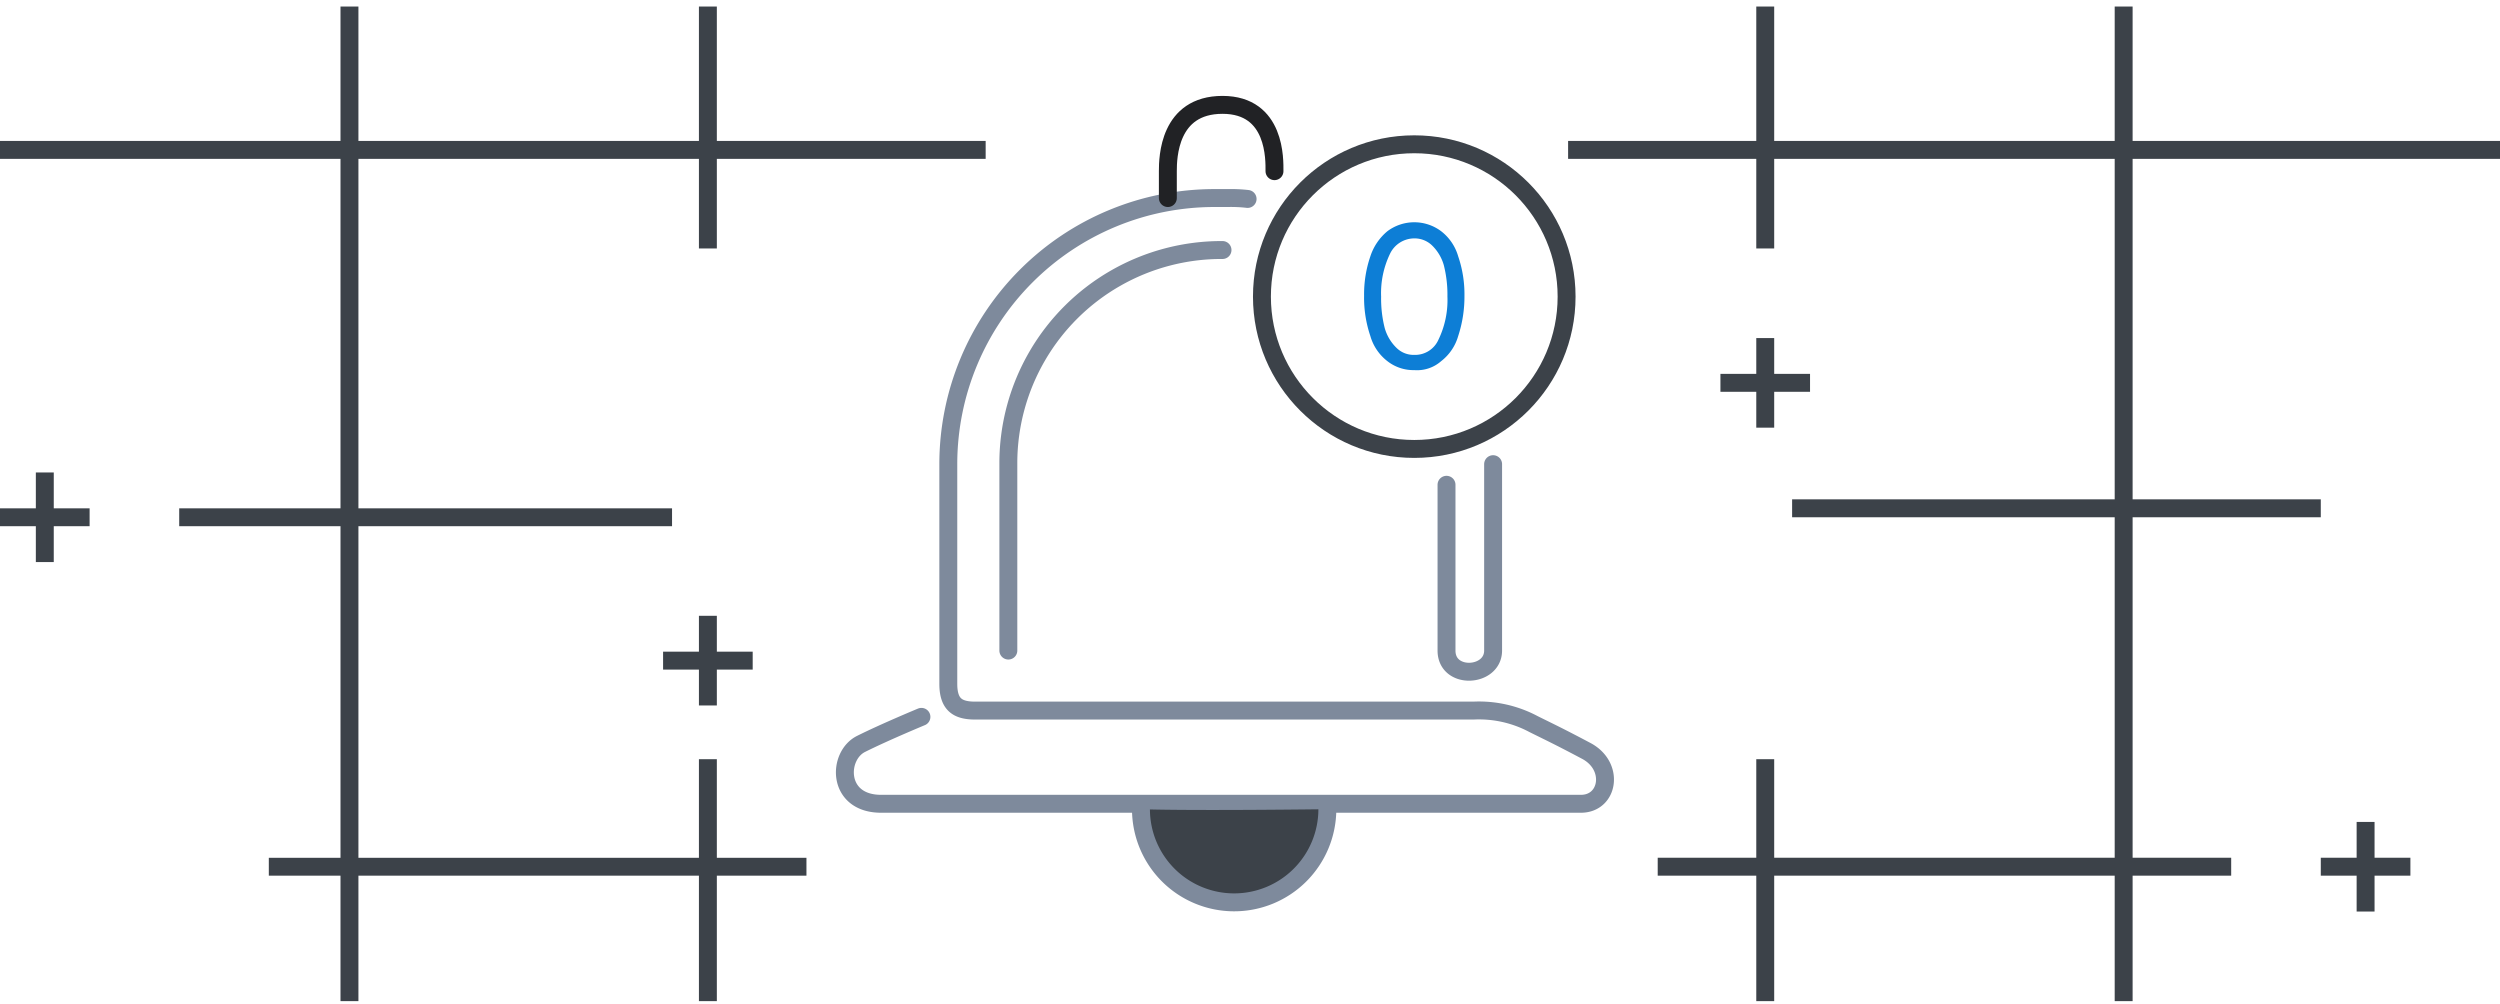 <svg width="279" height="112" viewBox="0 0 279 112" fill="none" xmlns="http://www.w3.org/2000/svg"><path d="M236 111.727v-14h-38v14h-2v-14h-11v-2h11v-11h2v11h38v-38h-36v-2h36v-38h-38v10h-2v-10h-21v-2h21v-15h2v15h38v-15h2v15h41v2h-41v38h21v2h-21v38h11v2h-11v14h-2zm-158 0v-14H40v14h-2v-14h-8v-2h8v-37H20v-2h18v-39H0v-2h38v-15h2v15h38v-15h2v15h30v2H80v10h-2v-10H40v39h35v2H40v37h38v-11h2v11h10v2H80v14h-2zm185-10v-4h-4v-2h4v-4h2v4h4v2h-4v4h-2zm-185-23v-4h-4v-2h4v-4h2v4h4v2h-4v4h-2zm-74-16v-4H0v-2h4v-4h2v4h4v2H6v4H4zm192-15v-4h-4v-2h4v-4h2v4h4v2h-4v4h-2z" fill="#3C4249"/><path d="M102.831 80.002s-4.1 1.7-6.7 3c-2.7 1.3-2.8 6.7 2.2 6.7h78.1c3.1 0 3.8-4.2.6-5.9-3.2-1.7-4.3-2.2-5.9-3a12.937 12.937 0 0 0-6.7-1.5h-55.6c-2 0-3-.7-3-3v-24.5a29.7 29.7 0 0 1 29.7-29.7h1.5c.735-.017 1.47.017 2.2.1m27.4 29.6v20.8c0 3-5.2 3.3-5.2 0v-18.5m-25-26.2a23.791 23.791 0 0 0-23.9 23.7v21" stroke="#7E8A9C" stroke-width="2" stroke-linecap="round"/><path d="M130.332 22.103v-3c0-1.5.1-7.4 6.1-7.4s5.8 6.2 5.8 7.4" stroke="#212225" stroke-width="2" stroke-linecap="round"/><path d="M157.832 50.102c9.389 0 17-7.612 17-17 0-9.39-7.611-17-17-17s-17 7.61-17 17c0 9.388 7.611 17 17 17z" stroke="#3C4249" stroke-width="2"/><path d="M157.833 41.305a4.717 4.717 0 0 1-3-1 5.42 5.42 0 0 1-1.9-2.8 13.261 13.261 0 0 1-.7-4.5c-.02-1.496.216-2.985.7-4.4a6.093 6.093 0 0 1 1.9-2.8 4.999 4.999 0 0 1 6 0 5.432 5.432 0 0 1 1.9 2.8c.483 1.415.72 2.904.7 4.4a14.091 14.091 0 0 1-.7 4.5 5.433 5.433 0 0 1-1.9 2.8 4.068 4.068 0 0 1-3 1zm0-1.7a2.846 2.846 0 0 0 2.7-1.7 10.131 10.131 0 0 0 1-4.8 13.445 13.445 0 0 0-.4-3.5 4.963 4.963 0 0 0-1.3-2.2 2.8 2.8 0 0 0-2-.8 3.011 3.011 0 0 0-2.7 1.7 10.119 10.119 0 0 0-1 4.8 13.403 13.403 0 0 0 .4 3.5 4.955 4.955 0 0 0 1.3 2.2 2.71 2.71 0 0 0 2 .8z" fill="#0D7ED6"/><path d="M148.132 90.305a10.402 10.402 0 0 1-17.754 7.354 10.402 10.402 0 0 1-3.046-7.354c5.8.2 20.8 0 20.8 0z" fill="#3C4249"/><path d="M148.132 90.305a10.402 10.402 0 0 1-17.754 7.354 10.402 10.402 0 0 1-3.046-7.354" stroke="#7E8A9C" stroke-width="2" stroke-linecap="round"/></svg>